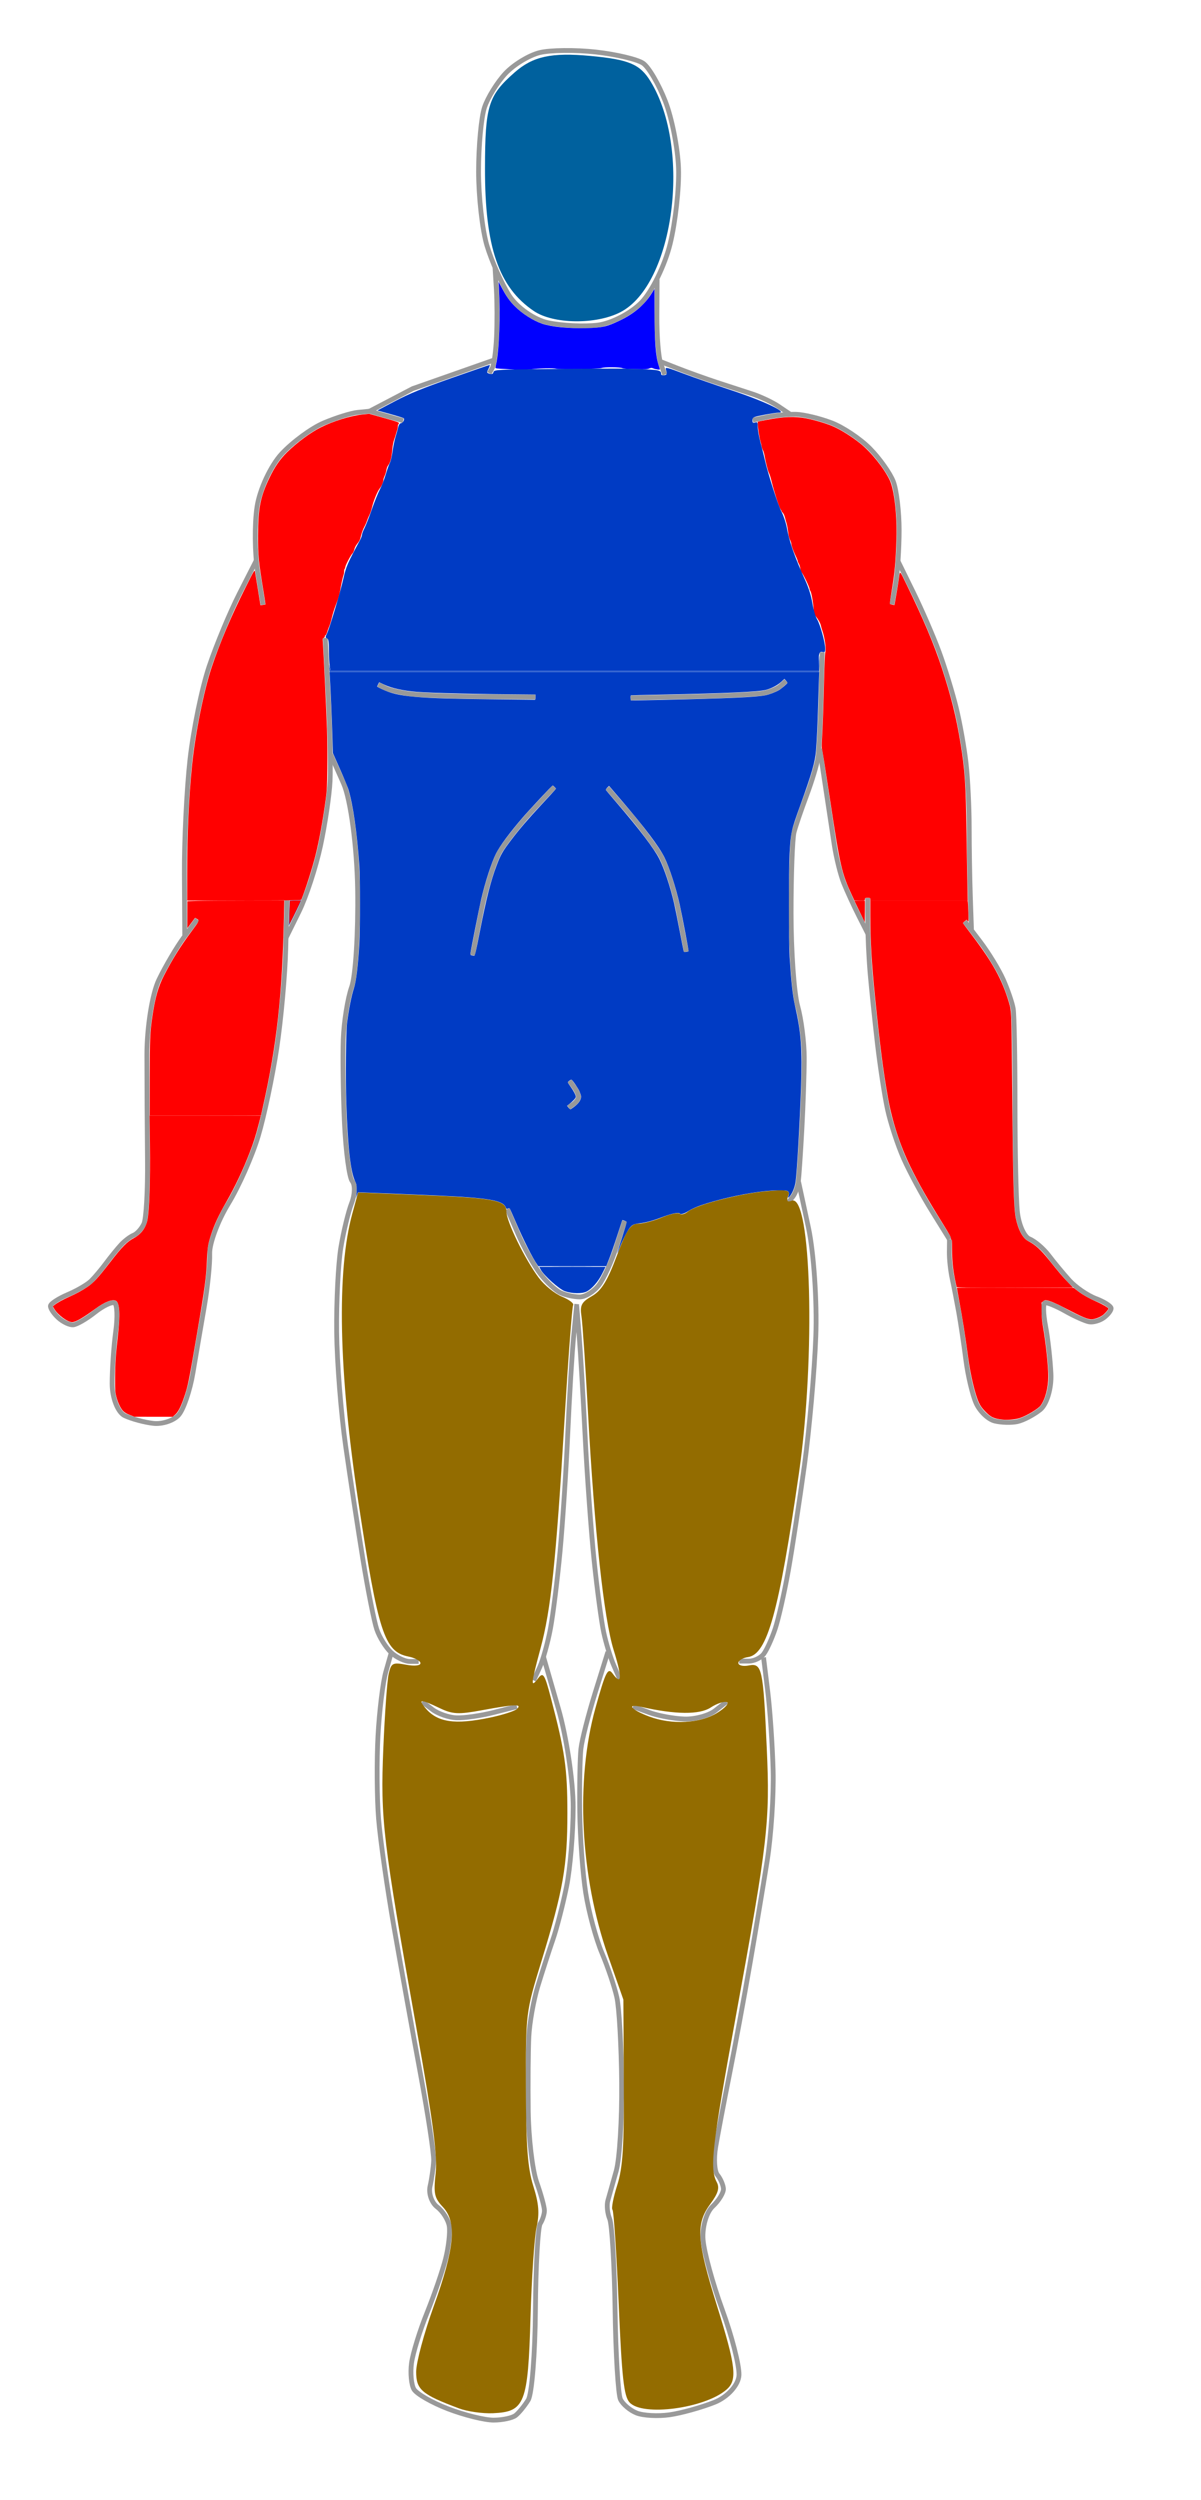 <?xml version="1.0" ?><!-- Generator: Adobe Illustrator 15.0.0, SVG Export Plug-In  --><svg enable-background="new -117.262 -46.714 800 600" height="520px" id="svg3937" inkscape:version="0.92.2 (5c3e80d, 2017-08-06)" overflow="visible" sodipodi:docname="human_body.svg" style="background-color: #000;" version="1.1" viewBox="-10 -10 250 520" width="250px" x="0px" xml:space="preserve" xmlns="http://www.w3.org/2000/svg" xmlns:cc="http://creativecommons.org/ns#" xmlns:dc="http://purl.org/dc/elements/1.1/" xmlns:inkscape="http://www.inkscape.org/namespaces/inkscape" xmlns:rdf="http://www.w3.org/1999/02/22-rdf-syntax-ns#" xmlns:sodipodi="http://sodipodi.sourceforge.net/DTD/sodipodi-0.dtd" xmlns:svg="http://www.w3.org/2000/svg" y="0px"><sodipodi:namedview bordercolor="#666666" borderopacity="1" gridtolerance="10" guidetolerance="10" id="namedview3939" inkscape:current-layer="svg3937" inkscape:cx="249.0991" inkscape:cy="337.12963" inkscape:pageopacity="0" inkscape:pageshadow="2" inkscape:window-height="838" inkscape:window-maximized="1" inkscape:window-width="1600" inkscape:window-x="-8" inkscape:window-y="-8" inkscape:zoom="1.38" objecttolerance="10" pagecolor="#ffffff" showgrid="false"/><defs id="defs3821"/><g id="g3825"><path d="M114.044,0.823c-4.25-0.475-9.522-0.42-11.716,0.124   c-2.194,0.543-5.39,2.488-7.104,4.321s-3.676,5.001-4.361,7.038s-1.246,8.039-1.246,13.336s0.785,12.244,1.744,15.436   s3.035,7.859,4.612,10.372c1.577,2.513,5.223,5.069,8.102,5.681c2.878,0.611,7.533,0.833,10.344,0.494   c2.811-0.34,6.905-2.452,9.098-4.693s4.886-7.743,5.982-12.225c1.097-4.482,1.882-11.539,1.744-15.682   c-0.138-4.143-1.371-10.421-2.742-13.953s-3.445-7.088-4.611-7.903C122.726,2.354,118.295,1.298,114.044,0.823z" fill="none" id="path3823" stroke="#999999" stroke-miterlimit="10"/></g><g id="g3829"><path d="M93.042,45.708c0,0,0.127,2.042,0.282,4.538   c0.155,2.496,0.169,6.927,0.032,9.848s-0.53,5.81-0.873,6.421c-0.343,0.612-0.623,1.112-0.623,1.112" fill="none" id="path3827" stroke="#999999" stroke-miterlimit="10"/></g><polyline fill="none" id="polyline3831" points="73.915,77.504 66.934,75.528 75.907,70.836 92.856,64.878   " stroke="#999999" stroke-miterlimit="10"/><g id="g3835"><path d="M44.75,115.783c0,0-0.505-3.111-1.123-6.915   s-0.674-9.859-0.125-13.459c0.549-3.599,2.849-8.544,5.111-10.99c2.262-2.445,6.188-5.334,8.724-6.421   c2.536-1.087,5.733-2.087,7.104-2.223s2.493-0.248,2.493-0.248" fill="none" id="path3833" stroke="#999999" stroke-miterlimit="10"/></g><g id="g3839"><path d="M43.408,106.46c0,0-1.605,3.153-3.567,7.007   c-1.962,3.854-4.801,10.675-6.31,15.157c-1.508,4.482-3.302,13.207-3.988,19.387s-1.211,16.925-1.168,23.878   c0.043,6.953,0.078,12.641,0.078,12.641" fill="none" id="path3837" stroke="#999999" stroke-miterlimit="10"/></g><g id="g3843"><path d="M31.041,181.228c0,0-1.234,1.667-2.743,3.704   c-1.508,2.037-3.864,6.038-5.234,8.891c-1.371,2.852-2.492,9.854-2.492,15.559s0.056,15.54,0.124,21.855   c0.068,6.315-0.268,12.316-0.748,13.335c-0.479,1.019-1.433,2.075-2.119,2.347c-0.685,0.272-1.863,1.161-2.617,1.977   c-0.754,0.815-2.156,2.538-3.115,3.828c-0.96,1.29-2.362,2.957-3.116,3.705s-2.941,2.025-4.861,2.84   c-1.919,0.815-3.546,1.87-3.615,2.346c-0.069,0.475,0.66,1.586,1.62,2.469s2.362,1.55,3.116,1.482   c0.754-0.067,2.773-1.234,4.486-2.594c1.714-1.358,3.565-2.247,4.113-1.975c0.548,0.271,0.661,2.938,0.249,5.926   c-0.412,2.988-0.748,7.878-0.748,10.865c0,2.988,1.178,5.99,2.618,6.67s4.132,1.402,5.983,1.605   c1.851,0.203,4.206-0.575,5.234-1.729c1.029-1.154,2.375-5.1,2.991-8.767c0.616-3.668,1.682-9.892,2.367-13.83   s1.19-8.884,1.122-10.99c-0.069-2.106,1.67-6.773,3.863-10.373s4.998-9.934,6.232-14.076s2.973-12.366,3.864-18.275   c0.891-5.909,1.733-15.245,1.87-20.745c0.137-5.501,0.249-10.002,0.249-10.002" fill="none" id="path3841" stroke="#999999" stroke-miterlimit="10"/></g><g id="g3847"><path d="M49.484,185.178c0,0,1.234-2.5,2.743-5.557s3.528-9.224,4.488-13.706   c0.959-4.482,1.857-10.539,1.994-13.459s-0.031-10.811-0.374-17.534s-0.623-12.224-0.623-12.224" fill="none" id="path3845" stroke="#999999" stroke-miterlimit="10"/></g><g id="g3851"><path d="M58.833,146.931c0,0,1.206,2.716,2.68,6.035   s2.792,13.258,2.929,22.087c0.137,8.829-0.425,17.941-1.248,20.25c-0.822,2.309-1.607,7.199-1.744,10.867   c-0.137,3.667-0.024,11.502,0.25,17.411c0.274,5.909,1.003,11.354,1.62,12.102c0.617,0.747,0.561,2.803-0.125,4.568   s-1.695,5.933-2.244,9.261s-0.941,11.219-0.873,17.535c0.069,6.315,0.91,16.984,1.87,23.708c0.959,6.724,2.586,17.393,3.614,23.709   c1.029,6.316,2.319,12.817,2.867,14.446c0.548,1.63,1.895,3.796,2.991,4.814c1.096,1.02,2.835,1.853,3.863,1.853   c1.028,0,1.869,0,1.869,0" fill="none" id="path3849" stroke="#999999" stroke-miterlimit="10"/></g><g id="g3855"><path d="M71.451,333.727c0,0-0.512,1.806-1.137,4.013   s-1.361,8.235-1.636,13.396s-0.218,12.885,0.125,17.163c0.343,4.278,1.802,14.503,3.241,22.721   c1.439,8.219,3.907,21.888,5.483,30.377c1.576,8.489,2.81,16.602,2.742,18.027c-0.068,1.425-0.405,3.814-0.749,5.309   c-0.343,1.495,0.33,3.44,1.496,4.324c1.166,0.883,2.288,2.661,2.494,3.951c0.206,1.29-0.131,4.346-0.748,6.791   c-0.617,2.445-2.355,7.502-3.863,11.237c-1.509,3.735-2.967,8.459-3.24,10.496s-0.049,4.481,0.499,5.433   c0.548,0.951,3.744,2.784,7.103,4.074c3.359,1.291,7.621,2.347,9.472,2.347s3.926-0.444,4.611-0.987s1.863-1.987,2.617-3.21   c0.754-1.223,1.427-9.669,1.495-18.77s0.518-17.158,0.998-17.905c0.48-0.747,0.873-1.97,0.873-2.717   c0-0.746-0.729-3.413-1.62-5.926c-0.891-2.514-1.676-9.182-1.745-14.818s-0.013-12.583,0.124-15.436   c0.137-2.852,0.979-7.575,1.87-10.496c0.891-2.92,2.293-7.254,3.116-9.631c0.822-2.378,2.112-7.378,2.867-11.113   c0.755-3.735,1.372-11.181,1.372-16.545c0-5.365-1.389-14.576-3.085-20.468s-3.085-10.713-3.085-10.713" fill="none" id="path3853" stroke="#999999" stroke-miterlimit="10"/></g><g id="g3859"><path d="M77.9,343.976c0,0,0.954,0.723,2.119,1.604   c1.166,0.883,3.41,1.661,4.986,1.729c1.577,0.067,5.055-0.433,7.728-1.111c2.673-0.678,4.86-1.233,4.86-1.233" fill="none" id="path3857" stroke="#999999" stroke-miterlimit="10"/></g><g id="g3863"><path d="M101.084,339.53c0,0,0.561-1.223,1.246-2.717   c0.686-1.494,1.695-5.105,2.243-8.025c0.548-2.921,1.445-10.089,1.993-15.93c0.548-5.841,1.278-16.955,1.621-24.697   c0.343-7.741,0.904-16.966,1.247-20.496c0.343-3.531,0.623-6.421,0.623-6.421" fill="none" id="path3861" stroke="#999999" stroke-miterlimit="10"/></g><g id="g3867"><path d="M95.6,241.487c0,0,1.01,2.333,2.244,5.186s3.309,6.575,4.611,8.272   c1.302,1.698,3.209,3.477,4.237,3.952s2.823,0.865,3.989,0.865s2.961-1.111,3.989-2.471c1.028-1.358,2.654-4.914,3.614-7.902   c0.96-2.987,1.745-5.432,1.745-5.432" fill="none" id="path3865" stroke="#999999" stroke-miterlimit="10"/></g><g id="g3871"><path d="M119.031,339.281c0,0-0.561-1.277-1.247-2.839   s-1.639-4.673-2.119-6.914c-0.48-2.241-1.378-8.965-1.995-14.941c-0.617-5.977-1.458-17.59-1.868-25.807   c-0.411-8.217-0.972-17.678-1.246-21.022c-0.274-3.345-0.499-6.082-0.499-6.082" fill="none" id="path3869" stroke="#999999" stroke-miterlimit="10"/></g><g id="g3875"><path d="M116.538,333.603c0,0-1.178,3.778-2.617,8.396   s-2.786,9.896-2.992,11.73s-0.318,7.725-0.25,13.09s0.63,12.978,1.247,16.917c0.617,3.939,2.132,9.552,3.366,12.472   c1.234,2.921,2.636,7.089,3.117,9.262c0.48,2.174,0.928,10.175,0.996,17.78s-0.438,15.828-1.123,18.273s-1.471,5.224-1.745,6.176   s-0.105,2.675,0.374,3.829c0.479,1.153,0.984,9.655,1.121,18.892s0.642,17.627,1.122,18.646c0.48,1.02,1.995,2.297,3.365,2.84   c1.371,0.544,4.455,0.711,6.854,0.371s6.606-1.507,9.348-2.594c2.742-1.087,5.042-3.644,5.11-5.681   c0.069-2.037-1.501-8.149-3.49-13.582s-3.783-11.989-3.989-14.571c-0.206-2.581,0.692-5.692,1.995-6.914s2.312-2.889,2.244-3.705   c-0.068-0.815-0.629-2.094-1.246-2.84c-0.617-0.746-0.785-3.358-0.374-5.804s1.701-9.225,2.866-15.064s3.072-16.119,4.237-22.843   c1.166-6.724,2.792-16.447,3.614-21.609c0.823-5.162,1.384-13.607,1.248-18.77s-0.642-12.573-1.122-16.469   c-0.48-3.896-0.874-7.085-0.874-7.085" fill="none" id="path3873" stroke="#999999" stroke-miterlimit="10"/></g><g id="g3879"><path d="M121.772,344.963c0,0,1.515,0.556,3.366,1.234   c1.851,0.679,5.16,1.29,7.354,1.358s5.054-0.709,6.356-1.728c1.302-1.02,2.368-1.853,2.368-1.853" fill="none" id="path3877" stroke="#999999" stroke-miterlimit="10"/></g><g id="g3883"><path d="M143.864,335.516c0,0,0.897,0,1.994,0s2.499-0.667,3.115-1.482   c0.617-0.814,1.683-3.148,2.368-5.186c0.686-2.038,1.92-7.483,2.743-12.102s2.337-14.509,3.366-21.979   c1.028-7.471,2.094-19.529,2.368-26.797c0.274-7.267-0.42-17.47-1.543-22.674s-2.041-9.461-2.041-9.461" fill="none" id="path3881" stroke="#999999" stroke-miterlimit="10"/></g><g id="g3887"><path d="M161.156,125.661c0,0-0.112,4.334-0.249,9.632   c-0.137,5.297-0.417,10.798-0.623,12.225c-0.206,1.427-1.271,4.983-2.369,7.903c-1.097,2.92-2.275,6.365-2.618,7.655   c-0.342,1.291-0.623,8.848-0.623,16.793s0.617,16.669,1.371,19.386s1.371,7.551,1.371,10.744c0,3.192-0.225,9.916-0.499,14.941   s-0.611,9.971-0.748,10.989s-0.642,2.352-1.121,2.963s-0.872,1.111-0.872,1.111" fill="none" id="path3885" stroke="#999999" stroke-miterlimit="10"/></g><g id="g3891"><path d="M170.721,184.345c0,0-0.862-1.702-1.916-3.781   c-1.054-2.08-2.477-5.171-3.162-6.869c-0.686-1.698-1.583-5.31-1.994-8.026c-0.411-2.716-1.259-8.314-1.884-12.44   c-0.625-4.126-1.137-7.501-1.137-7.501" fill="none" id="path3889" stroke="#999999" stroke-miterlimit="10"/></g><g id="g3895"><path d="M170.628,176.782c0,0,0,2.223,0,4.939s0.224,7.551,0.498,10.743   c0.274,3.192,0.947,9.693,1.496,14.447c0.548,4.754,1.502,10.978,2.119,13.83c0.617,2.853,2.131,7.464,3.365,10.249   s3.883,7.702,5.888,10.927c2.005,3.226,3.645,5.866,3.645,5.866" fill="none" id="path3893" stroke="#999999" stroke-miterlimit="10"/></g><g id="g3899"><path d="M187.64,247.783c0,0-0.014,1.195-0.03,2.655s0.25,3.933,0.592,5.495   s0.959,4.729,1.371,7.038c0.411,2.31,1.084,6.811,1.495,10.002s1.365,7.192,2.119,8.891c0.754,1.697,2.493,3.364,3.864,3.703   c1.371,0.34,3.502,0.396,4.736,0.125c1.234-0.271,3.365-1.383,4.736-2.469c1.371-1.087,2.38-4.421,2.244-7.409   s-0.642-7.489-1.122-10.002s-0.537-4.681-0.125-4.815c0.412-0.136,2.318,0.642,4.238,1.729c1.919,1.086,4.163,2.086,4.986,2.223   c0.823,0.136,2.183-0.253,3.023-0.865c0.84-0.611,1.527-1.486,1.527-1.945c0-0.458-1.43-1.375-3.178-2.037   c-1.749-0.661-4.23-2.37-5.516-3.797c-1.285-1.426-3.22-3.76-4.3-5.186c-1.08-1.426-2.888-2.968-4.019-3.427   s-2.266-3.084-2.523-5.835c-0.257-2.75-0.468-12.835-0.468-22.411s-0.168-18.411-0.374-19.634s-1.131-3.932-2.056-6.02   c-0.925-2.088-3.113-5.672-4.861-7.964c-1.748-2.292-3.179-4.168-3.179-4.168" fill="none" id="path3897" stroke="#999999" stroke-miterlimit="10"/></g><g id="g3903"><path d="M176.892,106.645c0,0,1.452,2.959,3.225,6.576   c1.774,3.617,4.192,9.201,5.375,12.41s2.78,8.418,3.551,11.576c0.771,3.158,1.697,8.367,2.057,11.576s0.654,9.21,0.654,13.336   s0.105,10.585,0.234,14.354c0.129,3.769,0.234,6.853,0.234,6.853" fill="none" id="path3901" stroke="#999999" stroke-miterlimit="10"/></g><g id="g3907"><path d="M146.698,77.381c0,0,1.388-0.292,3.084-0.648   c1.697-0.357,4.389-0.607,5.982-0.556c1.594,0.051,4.875,0.842,7.291,1.759c2.416,0.917,6.034,3.334,8.039,5.371   c2.006,2.038,4.193,5.122,4.862,6.854c0.668,1.732,1.215,6.274,1.215,10.095s-0.336,8.863-0.748,11.206s-0.748,4.26-0.748,4.26" fill="none" id="path3905" stroke="#999999" stroke-miterlimit="10"/></g><g id="g3911"><path d="M127.35,65.156c0,0,1.704,0.667,3.786,1.482   c2.082,0.815,5.678,2.107,7.991,2.871c2.313,0.764,5.636,1.847,7.384,2.408c1.748,0.56,4.23,1.727,5.516,2.593   c1.285,0.867,2.337,1.575,2.337,1.575" fill="none" id="path3909" stroke="#999999" stroke-miterlimit="10"/></g><g id="g3915"><path d="M126.787,48.116c0,0-0.021,3.417-0.046,7.594   c-0.025,4.176,0.333,8.636,0.796,9.909c0.462,1.273,0.841,2.315,0.841,2.315" fill="none" id="path3913" stroke="#999999" stroke-miterlimit="10"/></g><g id="g3919"><path d="M68.741,132.392c0,0,0.673,0.333,1.496,0.741   s3.136,0.949,5.141,1.204s8.693,0.504,14.863,0.556s11.218,0.093,11.218,0.093" fill="none" id="path3917" stroke="#999999" stroke-miterlimit="10"/></g><g id="g3923"><path d="M153.616,131.65c0,0-0.505,0.458-1.122,1.019   s-2.173,1.228-3.458,1.482c-1.286,0.254-8.058,0.588-15.05,0.741c-6.992,0.153-12.713,0.278-12.713,0.278" fill="none" id="path3921" stroke="#999999" stroke-miterlimit="10"/></g><g id="g3927"><path d="M105.384,153.691c0,0-2.019,2.167-4.487,4.816   s-5.497,6.441-6.73,8.428c-1.234,1.986-3.043,7.696-4.02,12.688c-0.977,4.992-1.776,9.076-1.776,9.076" fill="none" id="path3925" stroke="#999999" stroke-miterlimit="10"/></g><g id="g3931"><path d="M116.413,153.876c0,0,1.935,2.25,4.299,5.001   c2.365,2.751,5.352,6.71,6.637,8.798s3.052,7.505,3.926,12.039c0.874,4.534,1.589,8.243,1.589,8.243" fill="none" id="path3929" stroke="#999999" stroke-miterlimit="10"/></g><g id="g3935"><path d="M108.561,214.814c0,0,0.421,0.583,0.935,1.297   c0.514,0.713,0.935,1.629,0.935,2.037c0,0.407-0.462,1.074-1.028,1.481c-0.565,0.407-1.027,0.741-1.027,0.741" fill="none" id="path3933" stroke="#999999" stroke-miterlimit="10"/></g><path d="m 218.41,101.424 c -7.354,-4.956 -10.218,-13.305 -10.193,-29.71 0.02,-13.005 0.672,-15.111 6.175,-19.942 3.803,-3.339 7.66,-4.177 15.761,-3.424 8.011,0.745 10.312,1.709 12.489,5.237 8.655,14.022 4.954,42.355 -6.281,48.086 -5.088,2.595 -13.914,2.474 -17.951,-0.246 z" id="head" inkscape:connector-curvature="0" style="fill:#00619e;fill-opacity:1;stroke:#000000;stroke-width:0;stroke-linejoin:round;stroke-miterlimit:4;stroke-dasharray:none;stroke-opacity:1" transform="translate(-117.262,-46.714)"/><path d="m 202.748,537.639 c -7.707,-2.888 -8.858,-3.875 -8.858,-7.602 0,-1.914 1.644,-8.04 3.653,-13.613 4.368,-12.118 4.867,-17.502 1.911,-20.65 -1.775,-1.891 -1.968,-2.789 -1.506,-7.004 0.4,-3.654 -0.563,-10.95 -3.946,-29.872 -7.066,-39.532 -7.568,-43.765 -6.947,-58.569 0.299,-7.131 0.801,-14.081 1.115,-15.445 0.522,-2.265 0.833,-2.43 3.593,-1.912 1.773,0.333 3.022,0.203 3.022,-0.315 0,-0.485 -1.146,-1.111 -2.547,-1.391 -4.973,-0.995 -6.264,-4.999 -10.388,-32.21 -4.1,-27.061 -4.533,-47.94 -1.242,-59.943 l 1.196,-4.362 12.973,0.528 c 15.5,0.63 17.891,1.087 17.891,3.412 0,2.061 3.862,9.964 6.752,13.818 1.145,1.526 3.308,3.283 4.807,3.904 1.499,0.621 2.551,1.412 2.337,1.758 -0.214,0.346 -1.018,11.063 -1.788,23.816 -1.789,29.643 -2.826,39.52 -4.993,47.564 -2.041,7.578 -2.105,8.358 -0.51,6.257 1.047,-1.379 1.35,-0.918 2.646,4.024 2.942,11.217 3.444,14.705 3.45,23.986 0.008,10.987 -0.881,16.064 -5.389,30.775 -3.264,10.651 -3.288,10.845 -3.251,26.379 0.029,12.128 0.377,16.729 1.55,20.454 1.151,3.658 1.315,5.687 0.684,8.495 -0.456,2.029 -1.027,10.501 -1.271,18.826 -0.525,17.964 -1.17,19.612 -7.797,19.918 -2.164,0.1 -5.38,-0.36 -7.148,-1.023 z m 6.523,-143.666 c 2.606,-0.544 5.121,-1.349 5.588,-1.788 1.14,-1.072 -0.334,-1.02 -7.246,0.253 -4.944,0.911 -6.13,0.851 -8.852,-0.447 -3.923,-1.871 -4.514,-1.882 -3,-0.058 2.519,3.036 6.13,3.581 13.509,2.04 z" id="leftLeg" inkscape:connector-curvature="0" style="fill:#936c00;fill-opacity:1;stroke:#000000;stroke-width:0;stroke-linejoin:round;stroke-miterlimit:4;stroke-dasharray:none;stroke-opacity:1" transform="translate(-117.262,-46.714)"/><path d="m 238.314,536.424 c -1.188,-1.313 -1.605,-5.105 -2.268,-20.609 -0.446,-10.45 -1.028,-19.217 -1.294,-19.482 -0.265,-0.265 0.18,-2.56 0.99,-5.099 1.17,-3.67 1.453,-8.102 1.377,-21.606 l -0.095,-16.99 -3.206,-9.143 c -5.774,-16.464 -6.791,-36.462 -2.617,-51.472 2.103,-7.564 2.594,-8.56 3.568,-7.229 1.95,2.667 2.032,0.904 0.227,-4.895 -2.026,-6.51 -3.986,-24.634 -5.333,-49.318 -0.523,-9.59 -1.138,-18.644 -1.366,-20.119 -0.346,-2.237 0.016,-2.927 2.176,-4.157 1.958,-1.114 3.211,-3.131 5.135,-8.262 2.069,-5.52 2.899,-6.789 4.447,-6.797 1.046,-0.005 3.309,-0.597 5.028,-1.316 1.719,-0.718 3.368,-1.063 3.664,-0.767 0.296,0.296 1.075,0.094 1.73,-0.449 1.707,-1.417 10.998,-3.797 16.612,-4.257 4.143,-0.339 4.718,-0.196 4.237,1.057 -0.392,1.021 -0.172,1.302 0.742,0.951 4.082,-1.566 4.989,32.504 1.508,56.633 -4.181,28.982 -6.602,37.72 -10.61,38.289 -1.107,0.157 -2.012,0.707 -2.012,1.222 0,0.515 0.971,0.751 2.158,0.524 2.777,-0.531 3.005,0.511 3.759,17.194 0.693,15.323 0.233,19.307 -6.416,55.665 -4.978,27.22 -5.507,31.779 -4.007,34.581 0.647,1.208 0.315,2.341 -1.341,4.586 -3.052,4.137 -2.826,7.605 1.377,21.076 3.98,12.756 4.298,15.529 2.012,17.511 -4.519,3.917 -17.5,5.639 -20.18,2.677 z m 18.169,-143.39 c 1.721,-1.057 2.651,-2.087 2.066,-2.288 -0.585,-0.201 -2.099,0.312 -3.364,1.141 -2.306,1.511 -7.391,1.465 -14.351,-0.13 -3.342,-0.766 -2.251,0.587 1.629,2.021 4.653,1.719 10.518,1.408 14.019,-0.743 z" id="rightLeg" inkscape:connector-curvature="0" style="fill:#936c00;fill-opacity:1;stroke:#000000;stroke-width:0;stroke-linejoin:round;stroke-miterlimit:4;stroke-dasharray:none;stroke-opacity:1" transform="translate(-117.262,-46.714)"/><path d="m 284.628,222.985 c -2.168,-4.66 -2.473,-5.988 -4.598,-20.05 -0.874,-5.783 -1.631,-10.543 -1.682,-10.577 -0.051,-0.034 -0.044,-0.84 0.015,-1.79 0.158,-2.5 0.315,-6.936 0.451,-12.689 0.072,-3.047 0.168,-5.199 0.245,-5.454 0.225,-0.75 -0.104,-3.098 -0.655,-4.669 -0.097,-0.277 -0.212,-0.68 -0.256,-0.895 -0.104,-0.51 -0.52,-1.28 -1.03,-1.905 -0.372,-0.456 -0.413,-0.577 -0.473,-1.394 -0.135,-1.841 -0.493,-3.761 -0.748,-4.021 -0.057,-0.058 -0.104,-0.191 -0.104,-0.293 0,-0.382 -1.267,-3.032 -1.681,-3.515 -0.105,-0.123 -0.22,-0.482 -0.255,-0.797 -0.035,-0.315 -0.167,-0.743 -0.294,-0.951 -0.127,-0.208 -0.23,-0.45 -0.231,-0.538 -2.4e-4,-0.088 -0.106,-0.39 -0.235,-0.671 -0.129,-0.281 -0.304,-0.662 -0.389,-0.846 -0.369,-0.803 -0.719,-1.831 -0.719,-2.111 0,-0.167 -0.111,-0.515 -0.246,-0.774 -0.135,-0.259 -0.282,-0.748 -0.326,-1.086 -0.158,-1.212 -0.309,-2.075 -0.421,-2.405 -0.063,-0.185 -0.201,-0.686 -0.307,-1.115 -0.116,-0.472 -0.295,-0.882 -0.453,-1.04 -0.143,-0.143 -0.261,-0.302 -0.261,-0.352 0,-0.05 -0.127,-0.278 -0.282,-0.507 -0.268,-0.395 -1.406,-3.973 -1.79,-5.628 -0.188,-0.81 -0.443,-1.612 -0.614,-1.932 -0.173,-0.323 -0.679,-2.329 -0.84,-3.33 -0.082,-0.51 -0.245,-1.091 -0.363,-1.29 -0.118,-0.199 -0.249,-0.587 -0.291,-0.862 -0.043,-0.275 -0.148,-0.726 -0.235,-1.003 -0.193,-0.616 -0.547,-2.892 -0.556,-3.576 l -0.007,-0.5 1.809,-0.355 c 3.469,-0.68 5.966,-0.778 8.286,-0.324 1.658,0.324 4.029,1.02 5.379,1.579 1.654,0.685 4.01,2.148 5.897,3.663 2.248,1.805 4.949,5.179 6.102,7.621 0.931,1.972 1.546,7.331 1.394,12.137 -0.154,4.867 -0.345,6.973 -0.978,10.768 -0.254,1.523 -0.431,2.801 -0.393,2.839 0.06,0.06 0.972,0.263 0.972,0.216 0,-0.01 0.173,-0.997 0.384,-2.194 0.211,-1.197 0.44,-2.604 0.508,-3.127 0.256,-1.956 0.082,-2.075 1.644,1.119 3.363,6.874 5.713,12.429 7.287,17.226 1.956,5.959 3.005,10.177 3.923,15.772 0.89,5.426 1.092,8.458 1.238,18.568 0.057,3.968 0.139,8.763 0.181,10.654 l 0.077,3.44 H 298.57 288.432 v -0.28 c 0,-0.261 -0.037,-0.28 -0.559,-0.28 -0.522,0 -0.559,0.019 -0.559,0.28 0,0.279 -0.001,0.28 -1.102,0.28 h -1.102 z" id="arm1" inkscape:connector-curvature="0" style="fill:#ff0000;fill-opacity:1;stroke:#000000;stroke-width:0;stroke-linejoin:round;stroke-miterlimit:4;stroke-dasharray:none;stroke-opacity:1" transform="translate(-117.262,-46.714)"/><path d="m 146.23,218.402 c 0.002,-8.246 0.344,-15.842 1.015,-22.514 0.664,-6.606 2.435,-15.442 4.085,-20.387 1.698,-5.089 4.046,-10.611 7.102,-16.705 1.728,-3.446 1.821,-3.605 1.897,-3.232 0.044,0.215 0.32,1.891 0.614,3.723 l 0.534,3.332 0.514,-0.074 c 0.282,-0.041 0.526,-0.085 0.542,-0.097 0.015,-0.013 -0.146,-1.076 -0.358,-2.363 -1.103,-6.692 -1.2,-7.663 -1.194,-11.959 0.008,-5.69 0.48,-8.076 2.378,-12.025 1.103,-2.296 2.167,-3.843 3.641,-5.295 2.067,-2.036 4.896,-4.123 7.059,-5.208 2.54,-1.274 6.116,-2.384 8.523,-2.646 l 1.51,-0.164 3.104,0.868 c 2.498,0.698 3.104,0.905 3.104,1.057 9e-5,0.104 -0.05,0.22 -0.112,0.258 -0.061,0.038 -0.112,0.228 -0.112,0.422 0,0.194 -0.069,0.556 -0.154,0.804 -0.085,0.248 -0.207,0.653 -0.272,0.899 -0.065,0.246 -0.228,0.749 -0.363,1.119 -0.135,0.369 -0.289,1.149 -0.342,1.734 -0.19,2.091 -0.398,2.898 -0.938,3.635 -0.135,0.185 -0.28,0.598 -0.322,0.919 -0.042,0.321 -0.2,0.849 -0.352,1.175 -0.151,0.325 -0.276,0.715 -0.276,0.867 -0.002,0.439 -0.349,1.251 -0.745,1.743 -0.488,0.605 -1.297,2.567 -1.596,3.865 -0.133,0.578 -0.384,1.328 -0.558,1.666 -0.174,0.338 -0.405,0.892 -0.514,1.23 -0.109,0.338 -0.368,0.924 -0.577,1.3 -0.208,0.377 -0.485,1.107 -0.614,1.622 -0.272,1.085 -0.325,1.199 -0.885,1.907 -0.254,0.322 -0.472,0.759 -0.558,1.121 -0.077,0.326 -0.248,0.694 -0.379,0.817 -0.337,0.316 -1.411,2.345 -1.486,2.807 -0.034,0.212 -0.106,0.413 -0.159,0.446 -0.053,0.033 -0.097,0.256 -0.097,0.495 0,0.24 -0.046,0.551 -0.102,0.693 -0.162,0.409 -0.55,2.172 -0.747,3.389 -0.126,0.779 -0.367,1.589 -0.793,2.665 -0.337,0.851 -0.737,2.101 -0.889,2.779 -0.153,0.678 -0.396,1.499 -0.54,1.825 -0.144,0.326 -0.345,0.878 -0.446,1.225 -0.101,0.348 -0.257,0.66 -0.347,0.695 -0.09,0.034 -0.163,0.163 -0.163,0.285 0,0.131 -0.096,0.247 -0.232,0.283 -0.219,0.057 -0.228,0.115 -0.164,0.968 0.133,1.773 0.729,14.277 0.853,17.91 0.069,2.03 0.102,5.705 0.073,8.166 -0.048,4.028 -0.083,4.692 -0.349,6.655 -0.582,4.294 -1.335,8.419 -2.088,11.426 -0.692,2.764 -2.046,7.018 -2.956,9.287 -0.07,0.174 -0.949,0.188 -11.923,0.199 l -11.848,0.011 z" id="arm2" inkscape:connector-curvature="0" style="fill:#ff0000;fill-opacity:1;stroke:#000000;stroke-width:0;stroke-linejoin:round;stroke-miterlimit:4;stroke-dasharray:none;stroke-opacity:1" transform="translate(-117.262,-46.714)"/><path d="m 214.443,113.619 c -0.202,-0.048 -1.196,-0.124 -2.209,-0.168 -1.419,-0.063 -1.842,-0.116 -1.842,-0.23 0,-0.082 0.073,-0.467 0.162,-0.855 0.629,-2.747 0.882,-9.987 0.556,-15.919 l -0.061,-1.119 0.66,1.243 c 0.972,1.831 1.643,2.783 2.713,3.846 1.586,1.576 3.802,2.988 5.72,3.642 1.896,0.647 5.486,1.003 9.194,0.911 3.302,-0.082 4.291,-0.308 6.96,-1.591 3.028,-1.455 5.188,-3.313 6.699,-5.764 l 0.507,-0.823 10e-4,4.637 c 0.001,6.288 0.239,9.42 0.851,11.219 0.147,0.431 0.267,0.831 0.267,0.889 0,0.135 -0.895,0.003 -1.394,-0.205 -0.333,-0.139 -0.431,-0.136 -0.807,0.021 -0.363,0.153 -0.8,0.172 -2.891,0.128 -1.825,-0.038 -2.534,-0.092 -2.74,-0.209 -0.366,-0.206 -3.854,-0.226 -4.259,-0.025 -0.427,0.213 -8.711,0.358 -9.442,0.166 -0.681,-0.18 -3.568,-0.106 -5.593,0.143 -1.453,0.179 -2.473,0.199 -3.052,0.062 z" id="neck" inkscape:connector-curvature="0" style="fill:#0000ff;fill-opacity:1;stroke:#000000;stroke-width:0;stroke-linejoin:round;stroke-miterlimit:4;stroke-dasharray:none;stroke-opacity:1" transform="translate(-117.262,-46.714)"/><path d="m 306.396,304.417 c -0.026,-0.077 -0.175,-0.771 -0.33,-1.543 -0.43,-2.131 -0.622,-4.088 -0.622,-6.343 0,-1.809 -0.021,-2.042 -0.181,-2.042 -0.144,0 -0.154,-0.033 -0.051,-0.158 0.105,-0.127 -0.231,-0.74 -1.7,-3.104 -3.294,-5.3 -4.932,-8.183 -6.755,-11.889 -2.132,-4.333 -3.802,-9.478 -4.669,-14.379 -0.98,-5.54 -1.669,-10.901 -2.638,-20.512 -0.756,-7.498 -1.009,-11.825 -1.009,-17.248 v -3.179 h 10.118 10.118 l 0.056,0.364 c 0.031,0.2 0.078,1.217 0.106,2.259 0.049,1.833 0.044,1.887 -0.148,1.633 l -0.198,-0.263 -0.41,0.313 c -0.226,0.172 -0.396,0.353 -0.378,0.402 0.018,0.049 0.867,1.187 1.887,2.528 4.293,5.643 6.232,9.152 7.65,13.845 0.359,1.189 0.416,1.551 0.51,3.244 0.058,1.048 0.155,8.072 0.216,15.608 0.146,18.226 0.311,24.068 0.735,26.121 0.502,2.432 1.455,4.213 2.553,4.771 1.484,0.754 2.699,1.857 4.397,3.987 1.885,2.366 2.866,3.517 3.996,4.69 l 0.996,1.035 h -12.1 c -9.581,0 -12.11,-0.029 -12.148,-0.14 z" id="arm3" inkscape:connector-curvature="0" style="fill:#ff0000;fill-opacity:1;stroke:#000000;stroke-width:0;stroke-linejoin:round;stroke-miterlimit:4;stroke-dasharray:none;stroke-opacity:1" transform="translate(-117.262,-46.714)"/><path d="m 316.126,332.004 c -1.971,-0.192 -2.611,-0.486 -3.821,-1.752 -0.641,-0.671 -0.953,-1.113 -1.282,-1.814 -0.775,-1.654 -1.731,-5.67 -2.223,-9.339 -0.607,-4.526 -1.203,-8.288 -1.907,-12.042 -0.244,-1.301 -0.444,-2.409 -0.444,-2.461 0,-0.052 5.474,-0.07 12.164,-0.039 l 12.164,0.056 0.839,0.64 c 1.054,0.804 2.396,1.564 3.911,2.215 1.12,0.481 2.465,1.268 2.465,1.442 0,0.175 -0.647,0.935 -1.104,1.297 -0.554,0.438 -1.516,0.828 -2.25,0.912 -0.812,0.093 -1.996,-0.393 -5.706,-2.34 -1.762,-0.925 -3.109,-1.496 -3.783,-1.604 -0.355,-0.057 -0.485,-0.02 -0.756,0.213 l -0.327,0.282 0.009,1.715 c 0.007,1.334 0.075,2.088 0.307,3.393 0.57,3.211 1.081,8.025 1.082,10.199 0.001,2.415 -0.616,4.768 -1.601,6.1 -0.504,0.682 -2.908,2.12 -4.327,2.588 -0.84,0.277 -2.426,0.434 -3.412,0.338 z" id="arm4" inkscape:connector-curvature="0" style="fill:#ff0000;fill-opacity:1;stroke:#000000;stroke-width:0;stroke-linejoin:round;stroke-miterlimit:4;stroke-dasharray:none;stroke-opacity:1" transform="translate(-117.262,-46.714)"/><path d="m 286.191,226.307 -1.075,-2.231 1.062,-0.032 c 0.584,-0.018 1.082,-0.012 1.106,0.012 0.024,0.024 0.03,1.043 0.013,2.264 l -0.03,2.22 z" id="arm5" inkscape:connector-curvature="0" style="fill:#ff0000;fill-opacity:1;stroke:#000000;stroke-width:0;stroke-linejoin:round;stroke-miterlimit:4;stroke-dasharray:none;stroke-opacity:1" transform="translate(-117.262,-46.714)"/><path d="m 138.435,261.017 c 4.8e-4,-8.169 0.059,-9.517 0.568,-13.003 0.547,-3.75 1.212,-6.08 2.383,-8.36 1.735,-3.377 3.403,-6.049 5.763,-9.232 1.695,-2.287 1.68,-2.248 1.045,-2.62 l -0.324,-0.19 -0.803,1.079 -0.803,1.079 v -2.8 -2.8 l 2.097,-0.073 c 1.154,-0.04 5.691,-0.073 10.084,-0.074 l 7.986,-3.1e-4 -0.077,3.719 c -0.327,15.873 -1.502,26.461 -4.327,39.003 -0.242,1.073 -0.439,1.966 -0.439,1.985 0,0.019 -5.21,0.035 -11.577,0.035 h -11.577 z" id="arm6" inkscape:connector-curvature="0" style="fill:#ff0000;fill-opacity:1;stroke:#000000;stroke-width:0;stroke-linejoin:round;stroke-miterlimit:4;stroke-dasharray:none;stroke-opacity:1" transform="translate(-117.262,-46.714)"/><path d="m 134.296,331.027 c -0.658,-0.254 -1.081,-0.499 -1.375,-0.797 -0.547,-0.554 -1.124,-1.762 -1.446,-3.026 -0.232,-0.913 -0.255,-1.246 -0.249,-3.743 0.006,-3.027 0.139,-5.064 0.575,-8.837 0.51,-4.417 0.387,-6.829 -0.373,-7.327 -0.681,-0.446 -2.316,0.171 -4.29,1.621 -2.593,1.904 -4.141,2.798 -4.845,2.798 -0.969,0 -2.98,-1.482 -3.717,-2.738 l -0.316,-0.539 0.328,-0.269 c 0.555,-0.454 1.787,-1.141 3.094,-1.723 1.584,-0.706 2.687,-1.309 3.894,-2.129 1.158,-0.786 2.176,-1.901 4.586,-5.019 2.566,-3.32 3.553,-4.317 5.058,-5.111 1.352,-0.713 2.409,-2.111 2.708,-3.583 0.44,-2.163 0.643,-8.115 0.544,-15.942 l -0.074,-5.9 h 11.586 11.586 l -0.485,1.874 c -0.6,2.316 -1.019,3.631 -1.844,5.789 -1.34,3.506 -3.077,7.172 -4.874,10.291 -1.608,2.791 -2.502,4.722 -3.217,6.95 -0.573,1.786 -0.727,2.69 -0.796,4.69 -0.135,3.883 -0.425,6.074 -2.084,15.764 -1.764,10.302 -1.889,10.913 -2.737,13.37 -0.637,1.845 -1.199,2.924 -1.8,3.453 l -0.522,0.459 -3.983,-0.004 -3.983,-0.004 z" id="arm7" inkscape:connector-curvature="0" style="fill:#ff0000;fill-opacity:1;stroke:#000000;stroke-width:0;stroke-linejoin:round;stroke-miterlimit:4;stroke-dasharray:none;stroke-opacity:1" transform="translate(-117.262,-46.714)"/><path d="m 167.479,226.649 c 0.038,-1.415 0.075,-2.58 0.082,-2.588 0.007,-0.009 0.547,-0.035 1.2,-0.058 l 1.187,-0.043 -0.361,0.841 c -0.198,0.463 -0.769,1.647 -1.269,2.631 l -0.908,1.79 z" id="chest1" inkscape:connector-curvature="0" style="fill:#003bc4;fill-opacity:1;stroke:#000000;stroke-width:0;stroke-linejoin:round;stroke-miterlimit:4;stroke-dasharray:none;stroke-opacity:1" transform="translate(-117.262,-46.714)"/><path d="m 219.098,299.775 c -0.985,-1.408 -2.852,-5.111 -4.442,-8.809 -0.661,-1.538 -1.245,-2.843 -1.297,-2.9 -0.058,-0.063 -0.206,-0.053 -0.378,0.025 -0.262,0.119 -0.294,0.101 -0.439,-0.246 -0.614,-1.47 -3.554,-1.973 -14.442,-2.471 -3.963,-0.182 -14.114,-0.596 -15.49,-0.632 l -0.836,-0.022 -0.195,0.606 -0.195,0.606 0.068,-0.503 c 0.038,-0.277 0.063,-0.926 0.056,-1.442 -0.01,-0.802 -0.062,-1.042 -0.352,-1.643 -0.923,-1.914 -1.508,-7.163 -1.802,-16.154 -0.175,-5.378 -0.085,-14.802 0.161,-16.723 0.373,-2.92 0.901,-5.59 1.414,-7.159 0.477,-1.456 0.863,-4.616 1.136,-9.284 0.187,-3.196 0.189,-13.634 0.004,-16.219 -0.508,-7.078 -1.294,-12.57 -2.271,-15.874 -0.129,-0.436 -0.91,-2.321 -1.737,-4.189 l -1.502,-3.397 -0.11,-3.706 c -0.101,-3.399 -0.333,-8.794 -0.512,-11.9 l -0.072,-1.258 h 50.962 50.962 l -0.054,1.426 c -0.03,0.784 -0.104,3.163 -0.166,5.285 -0.124,4.247 -0.273,7.454 -0.45,9.665 -0.188,2.345 -0.861,4.684 -3.271,11.365 -1.918,5.317 -1.969,5.545 -2.223,10.011 -0.196,3.43 -0.196,18.348 -5.6e-4,21.477 0.322,5.152 0.639,8.069 1.095,10.067 1.322,5.796 1.562,9.047 1.276,17.282 -0.254,7.316 -0.825,17.225 -1.118,19.42 -0.137,1.02 -0.574,2.189 -1.077,2.878 -0.444,0.608 -0.576,0.617 -0.382,0.027 0.167,-0.507 0.063,-0.831 -0.314,-0.974 -0.436,-0.166 -2.735,-0.131 -4.648,0.07 -3.593,0.378 -8.189,1.339 -11.998,2.509 -1.838,0.564 -3.111,1.1 -4.017,1.69 -0.722,0.47 -1.519,0.689 -1.663,0.455 -0.205,-0.331 -1.771,-0.003 -3.887,0.815 -1.631,0.63 -3.136,1.042 -4.348,1.19 -1.326,0.162 -1.603,0.275 -2.129,0.87 -0.5,0.565 -1.639,2.814 -2.235,4.41 -0.696,1.865 -0.45,0.874 0.566,-2.27 0.561,-1.738 0.998,-3.217 0.971,-3.288 -0.042,-0.11 -0.863,-0.435 -0.922,-0.366 -0.011,0.013 -0.484,1.459 -1.049,3.212 -0.566,1.753 -1.312,3.905 -1.658,4.782 l -0.63,1.594 h -7.072 -7.072 l -0.215,-0.308 z m 7.648,-32.813 c 1.04,-0.762 1.576,-1.608 1.462,-2.309 -0.033,-0.205 -0.19,-0.656 -0.349,-1.003 -0.319,-0.696 -1.49,-2.382 -1.655,-2.382 -0.159,0 -0.754,0.448 -0.754,0.569 0,0.058 0.245,0.445 0.545,0.859 0.644,0.889 1.133,1.823 1.133,2.164 0,0.244 -0.698,0.994 -1.452,1.561 l -0.381,0.287 0.314,0.411 c 0.179,0.235 0.368,0.379 0.441,0.336 0.07,-0.042 0.383,-0.263 0.696,-0.492 z m -19.595,-36.483 c 1.366,-6.983 2.265,-10.525 3.499,-13.781 0.851,-2.245 1.234,-2.909 3.063,-5.319 1.658,-2.183 3.475,-4.302 6.178,-7.202 1.427,-1.531 2.713,-2.931 2.86,-3.111 l 0.266,-0.328 -0.314,-0.328 c -0.173,-0.181 -0.354,-0.328 -0.402,-0.328 -0.114,0 -4.856,5.074 -6.219,6.655 -2.721,3.156 -4.797,5.955 -5.56,7.494 -0.988,1.996 -2.234,5.838 -3.119,9.62 -0.39,1.665 -2.152,10.546 -2.22,11.182 -0.031,0.289 0.008,0.342 0.3,0.406 0.185,0.041 0.413,0.08 0.507,0.087 0.138,0.011 0.363,-0.966 1.161,-5.048 z m 43.451,4.108 c 0.06,-0.06 -1.314,-7.285 -1.848,-9.719 -0.748,-3.407 -2.184,-7.833 -3.197,-9.85 -1.145,-2.279 -4.038,-6.115 -8.848,-11.732 l -2.668,-3.115 -0.376,0.365 c -0.207,0.201 -0.343,0.42 -0.302,0.487 0.041,0.067 1.112,1.33 2.38,2.807 4.642,5.404 7.698,9.431 8.764,11.547 1.046,2.077 2.261,5.733 3.078,9.258 0.185,0.8 0.694,3.317 1.13,5.593 0.436,2.276 0.822,4.232 0.857,4.347 0.053,0.176 0.134,0.197 0.523,0.135 0.253,-0.04 0.482,-0.095 0.508,-0.122 z m -5.633,-52.29 c 13.857,-0.313 19.716,-0.573 21.615,-0.962 0.895,-0.183 2.091,-0.639 2.862,-1.09 0.507,-0.297 1.757,-1.377 1.749,-1.511 -0.002,-0.04 -0.149,-0.241 -0.325,-0.447 l -0.32,-0.374 -0.696,0.64 c -0.76,0.699 -2.053,1.372 -3.185,1.659 -1.607,0.407 -8.431,0.715 -21.477,0.972 -3.568,0.07 -6.539,0.142 -6.601,0.16 -0.064,0.018 -0.096,0.258 -0.073,0.549 l 0.041,0.517 0.744,-2.9e-4 c 0.409,-1.7e-4 2.959,-0.05 5.665,-0.111 z m -26.23,-0.559 v -0.559 l -0.531,-0.004 c -11.693,-0.088 -21.081,-0.305 -24.23,-0.56 -2.746,-0.223 -5.203,-0.77 -6.749,-1.502 l -1.042,-0.494 -0.223,0.436 c -0.122,0.24 -0.223,0.455 -0.223,0.477 0,0.023 0.491,0.275 1.091,0.561 3.305,1.577 7.14,1.915 23.574,2.083 4.368,0.044 8.03,0.09 8.138,0.1 0.163,0.016 0.196,-0.074 0.196,-0.54 z" id="chest2" inkscape:connector-curvature="0" style="fill:#003bc4;fill-opacity:1;stroke:#000000;stroke-width:0;stroke-linejoin:round;stroke-miterlimit:4;stroke-dasharray:none;stroke-opacity:1" transform="translate(-117.262,-46.714)"/><path d="m 175.908,175.224 c -0.094,-0.568 -0.172,-2.06 -0.174,-3.314 -0.002,-1.755 -0.097,-2.317 -0.409,-2.437 -0.347,-0.133 -0.353,-0.262 -0.037,-0.887 0.542,-1.072 2.789,-8.582 3.473,-11.608 0.549,-2.428 0.839,-3.094 3.483,-7.994 0.204,-0.379 0.372,-0.849 0.373,-1.044 9.4e-4,-0.195 0.239,-0.82 0.528,-1.387 0.29,-0.568 0.973,-2.316 1.52,-3.886 0.546,-1.57 1.295,-3.425 1.663,-4.122 0.368,-0.698 0.92,-2.106 1.227,-3.131 0.307,-1.025 0.696,-2.122 0.866,-2.439 0.17,-0.317 0.423,-1.4 0.564,-2.407 0.141,-1.007 0.428,-2.389 0.639,-3.071 0.211,-0.682 0.459,-1.581 0.551,-1.997 0.092,-0.417 0.338,-0.758 0.546,-0.758 0.383,0 0.837,-0.794 0.593,-1.038 -0.073,-0.073 -1.338,-0.466 -2.812,-0.874 l -2.679,-0.742 3.779,-1.988 c 2.853,-1.501 5.696,-2.66 11.61,-4.734 4.307,-1.51 7.901,-2.746 7.987,-2.746 0.086,0 -0.03,0.36 -0.258,0.8 -0.37,0.716 -0.369,0.817 0.015,0.964 0.68,0.261 0.887,0.198 1.051,-0.317 0.142,-0.446 0.983,-0.49 11.382,-0.586 14.836,-0.137 14.784,-0.137 19.093,0.011 3.858,0.133 4.395,0.249 4.395,0.955 0,0.276 0.209,0.384 0.62,0.322 0.637,-0.097 0.672,-0.214 0.37,-1.214 -0.16,-0.53 0.172,-0.45 3.756,0.899 2.162,0.815 6.597,2.357 9.855,3.427 6.613,2.172 11.908,4.661 9.904,4.656 -0.371,-0.001 -1.76,0.206 -3.085,0.46 -2.232,0.428 -2.41,0.511 -2.41,1.122 0,0.535 0.105,0.627 0.551,0.486 0.487,-0.155 0.551,-0.05 0.551,0.902 0,0.592 0.26,2.057 0.579,3.255 0.318,1.198 0.735,2.861 0.927,3.694 0.709,3.086 2.692,9.24 3.457,10.725 0.434,0.843 0.93,2.339 1.102,3.324 0.499,2.852 1.653,6.133 3.876,11.019 0.675,1.484 1.204,3.2 1.444,4.683 0.21,1.296 0.643,2.782 0.97,3.327 0.655,1.091 1.695,4.844 1.695,6.116 0,0.67 -0.095,0.79 -0.533,0.675 -0.683,-0.179 -0.844,0.26 -0.844,2.302 v 1.63 h -50.79 -50.79 z" id="chest3" inkscape:connector-curvature="0" style="fill:#003bc4;fill-opacity:1;stroke:#000000;stroke-width:0;stroke-linejoin:round;stroke-miterlimit:4;stroke-dasharray:none;stroke-opacity:1" transform="translate(-117.262,-46.714)"/><path d="m 224.829,305.273 c -1.175,-0.416 -4.352,-3.25 -5,-4.461 l -0.315,-0.588 h 6.901 6.901 l -0.722,1.446 c -0.812,1.626 -2.089,3.092 -3.199,3.674 -0.95,0.497 -3.053,0.465 -4.566,-0.071 z" id="chest4" inkscape:connector-curvature="0" style="fill:#003bc4;fill-opacity:1;stroke:#000000;stroke-width:0;stroke-linejoin:round;stroke-miterlimit:4;stroke-dasharray:none;stroke-opacity:1" transform="translate(-117.262,-46.714)"/><path d="m 175.859,176.127 c -0.029,-0.175 -0.049,-0.508 -0.044,-0.742 l 0.009,-0.424 0.074,0.466 c 0.041,0.256 0.094,0.552 0.119,0.657 l 0.045,0.191 h 50.802 50.803 l 0.01,-1.165 c 0.005,-0.641 0.038,-1.413 0.072,-1.716 0.049,-0.433 0.065,-0.26 0.074,0.805 0.007,0.746 -0.012,1.556 -0.041,1.801 l -0.053,0.445 H 226.82 175.912 Z" id="chest5" inkscape:connector-curvature="0" style="fill:#003bc4;fill-opacity:1;stroke:#000000;stroke-width:0;stroke-linejoin:round;stroke-miterlimit:4;stroke-dasharray:none;stroke-opacity:1" transform="translate(-117.262,-46.714)"/><path d="m 222.944,300.193 c 1.899,-0.013 5.007,-0.013 6.907,0 1.899,0.013 0.345,0.023 -3.453,0.023 -3.799,0 -5.353,-0.01 -3.453,-0.023 z" id="chest6" inkscape:connector-curvature="0" style="fill:#003bc4;fill-opacity:1;stroke:#000000;stroke-width:0;stroke-linejoin:round;stroke-miterlimit:4;stroke-dasharray:none;stroke-opacity:1" transform="translate(-117.262,-46.714)"/><path d="m 167.503,227.843 c -0.002,-0.606 0.021,-1.697 0.051,-2.424 l 0.055,-1.322 1.105,-0.053 c 0.608,-0.029 1.118,-0.04 1.134,-0.024 0.044,0.044 -0.885,2.05 -1.654,3.568 l -0.687,1.356 z" id="arm8" inkscape:connector-curvature="0" style="fill:#ff0000;fill-opacity:1;stroke:#000000;stroke-width:0;stroke-linejoin:round;stroke-miterlimit:4;stroke-dasharray:none;stroke-opacity:1" transform="translate(-117.262,-46.714)"/></svg>